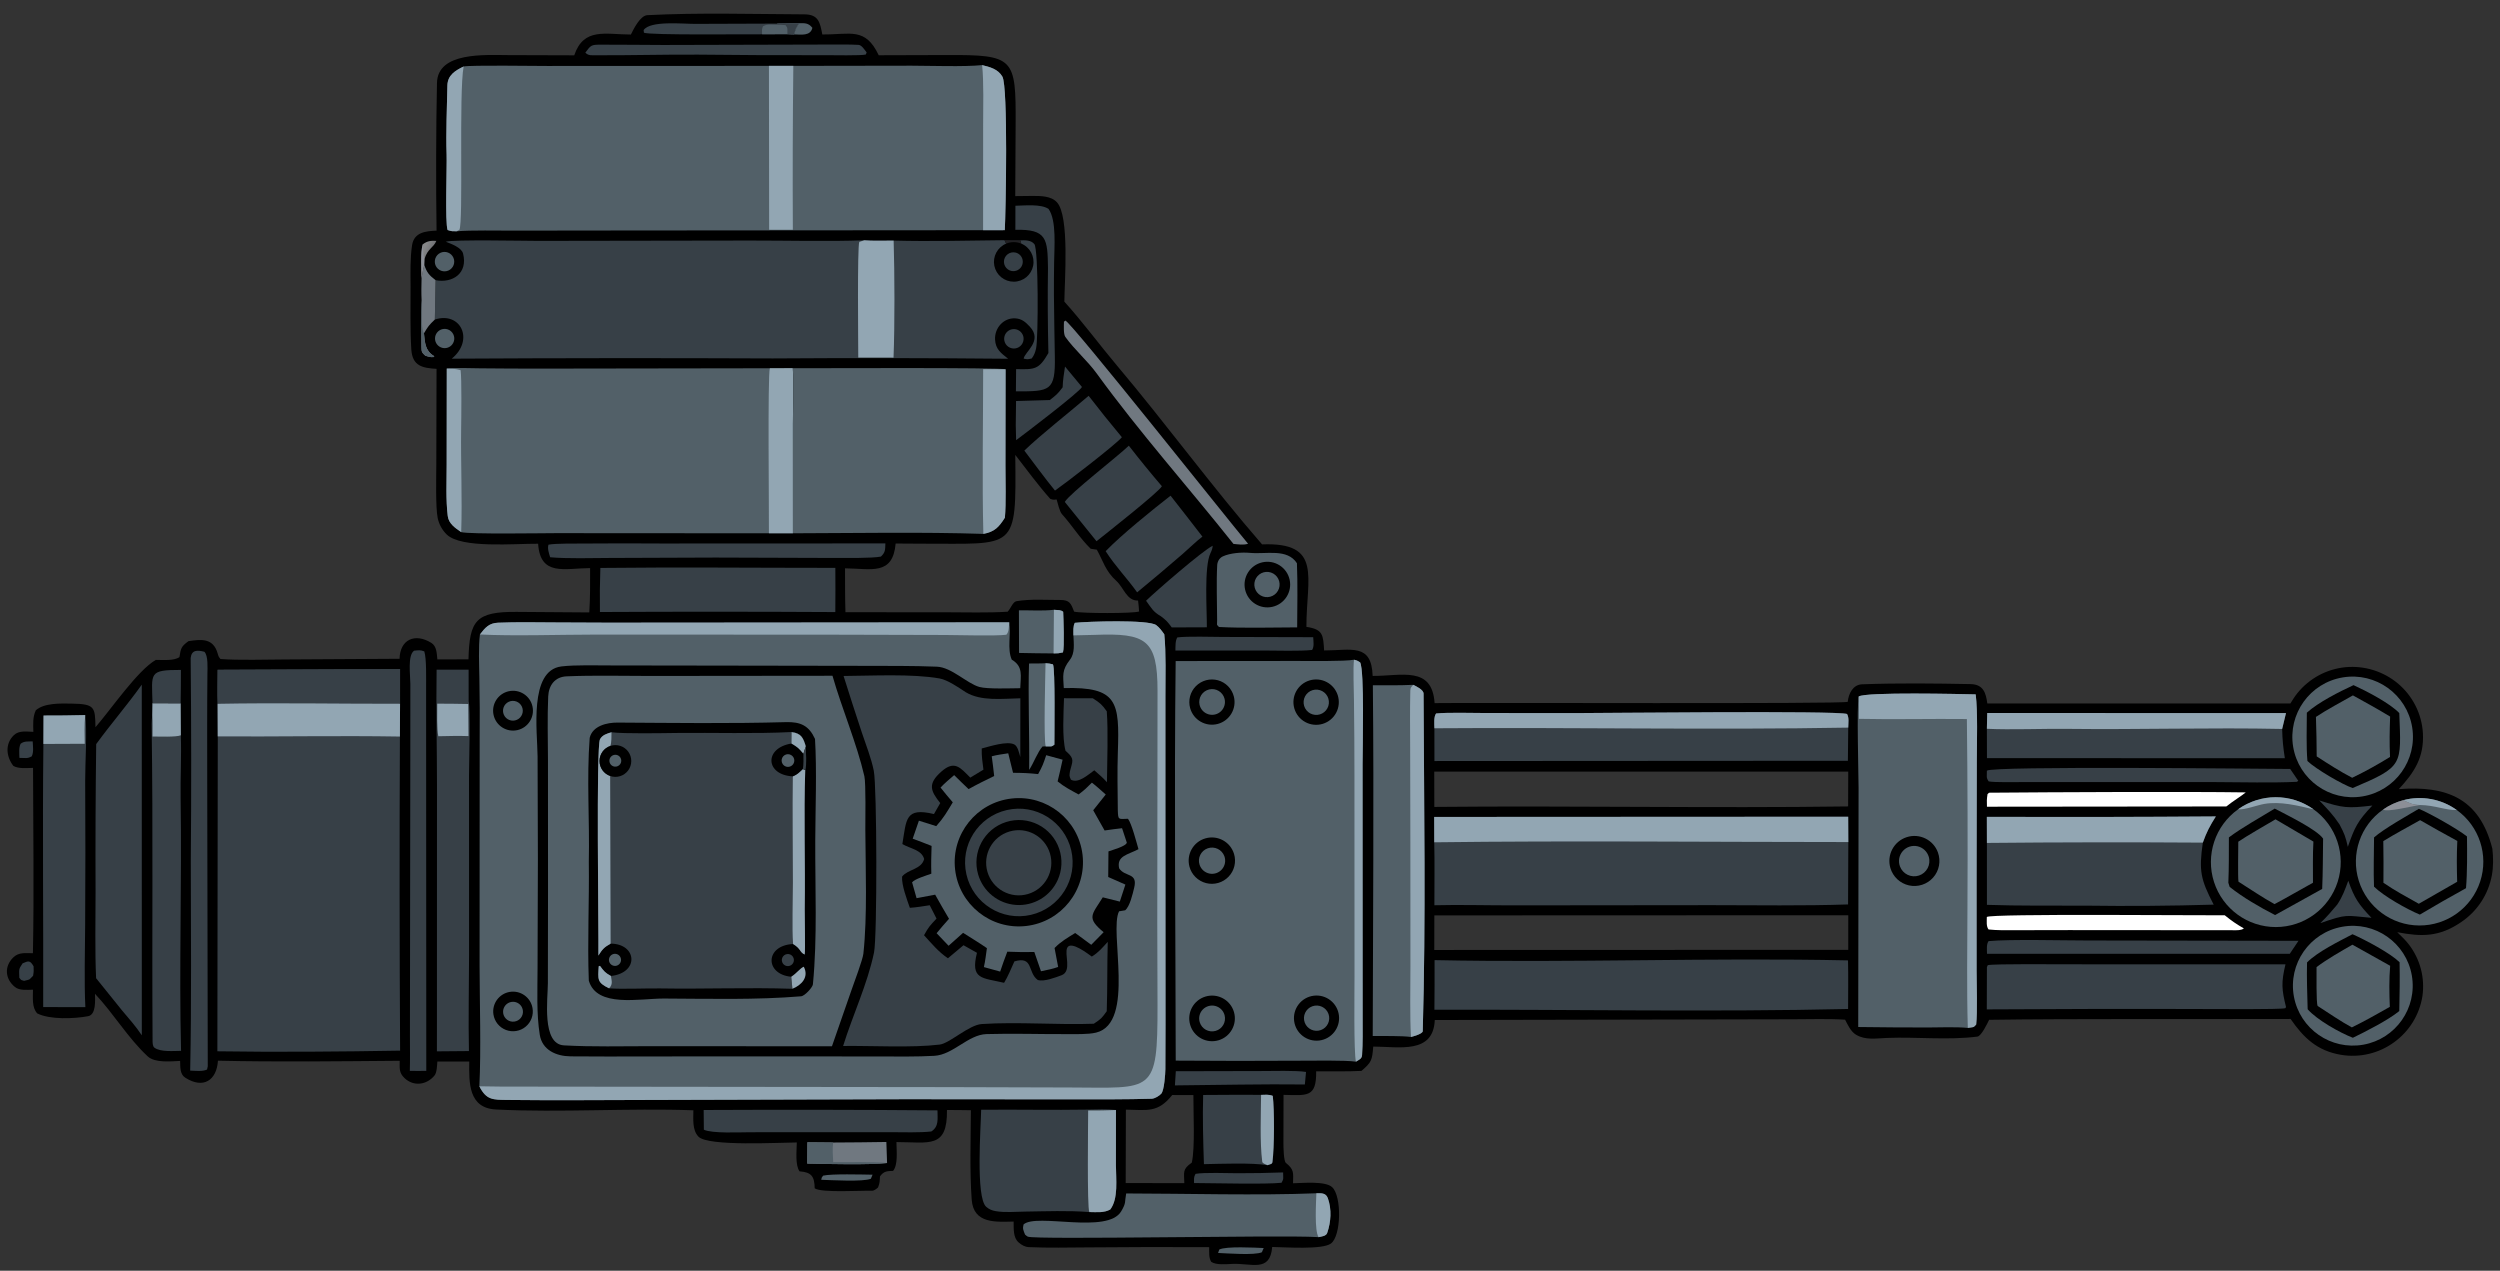 <svg width="181" height="92" viewBox="0 0 181 92" fill="none" xmlns="http://www.w3.org/2000/svg">
<rect x="0" y="0" width="181" height="92" fill="#333333" stroke="none"/>
<path d="M180.447 61.447C180.518 62.088 180.527 62.745 180.409 63.381C180.281 64.065 180.019 64.716 179.636 65.297C179.253 65.879 178.758 66.378 178.18 66.765C176.595 67.845 175.323 67.831 173.559 67.49C173.852 67.772 174.173 68.078 174.417 68.401C174.815 68.925 175.107 69.523 175.273 70.16C175.439 70.797 175.477 71.46 175.385 72.112C175.281 72.778 175.045 73.418 174.693 73.993C174.34 74.568 173.876 75.067 173.329 75.462C172.782 75.861 172.16 76.147 171.501 76.302C170.842 76.458 170.158 76.481 169.489 76.369C167.758 76.079 166.779 75.134 165.839 73.773C160.736 73.794 149.58 73.746 144.011 73.835C143.891 74.087 143.45 75.011 143.167 75.049C141.049 75.323 138.767 75.061 136.622 75.146C135.799 75.179 135.072 75.32 134.384 74.919C133.989 74.687 133.758 74.16 133.586 73.825C132.457 73.749 130.968 73.792 129.813 73.795L123.329 73.809L103.878 73.849C103.776 76.336 101.291 75.778 99.422 75.772C99.342 76.77 99.308 76.894 98.573 77.532C97.589 77.585 96.298 77.559 95.29 77.564C95.319 79.488 94.623 79.298 92.928 79.269L92.92 82.76C92.922 83.016 92.932 84.063 93.102 84.199C93.715 84.688 93.626 84.915 93.617 85.668C94.293 85.656 95.958 85.489 96.451 85.954C97.153 86.615 97.106 89.484 96.36 90.031C95.724 90.496 93.003 90.293 92.106 90.281C91.961 92.149 90.599 91.439 89.204 91.507C88.756 91.528 88.055 91.599 87.693 91.358C87.505 91.048 87.548 90.669 87.545 90.295C84.621 90.279 81.697 90.284 78.773 90.312C77.374 90.32 75.89 90.356 74.492 90.292C74.199 90.278 73.969 90.143 73.75 89.953C73.341 89.596 73.397 88.966 73.387 88.441C72.133 88.462 70.479 88.631 70.351 86.854C70.199 84.749 70.281 82.504 70.291 80.38C69.725 80.365 69.128 80.369 68.56 80.364C68.602 83.185 67.272 82.691 64.902 82.686C64.908 83.322 65.029 84.323 64.66 84.772C64.219 84.79 63.993 84.783 63.711 85.17C63.69 85.508 63.7 85.655 63.569 85.973C63.463 86.072 63.281 86.213 63.137 86.209C62.38 86.184 59.471 86.376 58.984 86.034C58.97 85.169 58.752 84.87 57.889 84.805C57.563 84.373 57.677 83.322 57.689 82.714C56.483 82.715 51.254 83.018 50.566 82.292C50.103 81.802 50.203 81.008 50.2 80.385C45.51 80.216 40.609 80.561 35.913 80.328C33.907 80.228 33.956 78.394 33.974 76.856L31.665 76.857C31.642 77.145 31.632 77.657 31.458 77.867C30.895 78.552 29.95 78.683 29.289 78.055C28.864 77.651 28.944 77.325 28.939 76.8C24.629 76.836 20.077 76.894 15.78 76.794C15.688 78.214 14.725 78.865 13.41 78.023C13.017 77.772 13.056 77.257 13.041 76.811C12.374 76.839 11.22 76.972 10.692 76.48C9.249 75.136 8.247 73.406 6.878 71.952C6.882 72.416 6.972 73.463 6.375 73.574C5.363 73.761 3.609 73.834 2.693 73.369C2.297 72.924 2.388 72.26 2.387 71.654C1.973 71.662 1.415 71.73 1.08 71.458C0.363 70.873 0.292 69.963 0.968 69.311C1.371 68.924 1.861 69.013 2.383 69.013C2.472 64.634 2.4 59.99 2.392 55.594C1.943 55.604 1.326 55.672 0.963 55.447C0.44 54.764 0.354 53.844 1.01 53.22C1.378 52.871 1.942 52.97 2.415 52.986C2.403 52.434 2.359 51.919 2.593 51.425C3.198 50.885 4.404 50.928 5.182 50.941C6.87 50.969 6.885 51.186 6.912 52.652C8.064 51.319 9.961 48.54 11.28 47.776C11.804 47.777 12.594 47.856 12.992 47.573C13.094 46.929 13.115 46.809 13.645 46.419C14.568 46.283 15.428 46.178 15.755 47.297C15.823 47.527 15.812 47.531 15.963 47.712C17.269 47.815 19.287 47.751 20.645 47.745L28.928 47.695C28.96 46.301 30.038 45.812 31.222 46.54C31.621 46.785 31.62 47.294 31.664 47.74L33.918 47.737C33.986 44.904 34.455 44.279 37.413 44.301C39.144 44.314 40.93 44.327 42.665 44.34C42.734 43.247 42.726 42.224 42.724 41.13C40.877 41.142 39.115 41.748 38.96 39.367C37.271 39.351 33.406 39.724 32.343 38.698C32.015 38.377 31.788 37.966 31.691 37.517C31.528 36.754 31.586 34.514 31.589 33.608L31.606 26.705C30.587 26.643 29.863 26.512 29.779 25.306C29.686 23.78 29.732 22.241 29.725 20.71C29.72 19.76 29.688 18.689 29.834 17.751C29.982 16.808 30.823 16.733 31.607 16.698C31.559 13.323 31.566 9.39 31.637 6.003C31.685 3.744 35.1 3.984 36.811 3.99L41.575 4.005C42.265 1.972 43.828 2.498 45.676 2.5C45.882 2.084 46.355 1.125 46.869 1.098C50.63 0.905 54.464 1.023 58.239 1.039C59.279 1.043 59.37 1.65 59.535 2.494C61.578 2.516 62.644 1.94 63.619 4L68.542 3.985C73.431 3.965 73.556 4.171 73.532 8.986L73.504 14.199C73.918 14.19 74.332 14.186 74.745 14.185C75.338 14.187 76.095 14.177 76.526 14.649C77.445 15.657 77.073 20.376 77.059 21.84C78.335 23.243 79.631 25 80.869 26.468C84.403 30.655 87.785 35.288 91.374 39.413C95.775 39.245 94.581 41.786 94.584 45.385C95.804 45.567 95.793 45.98 95.867 47.093C97.823 47.095 99.302 46.534 99.38 48.937C101.475 48.95 103.684 48.185 103.866 50.906C106.723 50.859 133.465 50.981 133.777 50.812C133.834 50.232 134.142 49.568 134.819 49.543C137.421 49.447 140.066 49.478 142.672 49.529C143.599 49.547 143.783 50.176 143.881 50.929L165.824 50.931C165.983 50.673 166.146 50.41 166.338 50.175C166.765 49.648 167.294 49.211 167.892 48.889C168.49 48.568 169.147 48.369 169.823 48.304C170.501 48.242 171.185 48.314 171.835 48.517C172.485 48.72 173.089 49.05 173.612 49.487C174.141 49.932 174.575 50.481 174.886 51.099C175.197 51.718 175.378 52.394 175.419 53.085C175.512 54.845 174.789 55.926 173.674 57.133C177.127 56.87 179.521 57.784 180.447 61.447ZM82.469 44.273C82.451 43.991 82.434 43.764 82.396 43.48C81.567 43.505 81.366 42.548 80.823 42.058C80.028 41.342 79.868 40.616 79.41 39.796L78.967 39.73C78.186 38.972 77.61 38.023 76.88 37.217C76.722 37.042 76.569 36.411 76.5 36.161C76.292 36.184 76.231 36.194 76.037 36.115C75.197 35.174 74.292 33.95 73.506 32.935C73.58 39.953 73.597 39.347 66.736 39.363L64.845 39.351C64.637 41.691 63.094 41.168 61.18 41.147C61.186 42.195 61.176 43.28 61.211 44.324L68.446 44.328C69.829 44.33 71.601 44.379 72.953 44.287C73.188 44.047 73.319 43.571 73.603 43.524C74.625 43.355 75.725 43.442 76.759 43.438C77.453 43.436 77.537 43.696 77.769 44.284C78.343 44.417 82.038 44.422 82.469 44.273ZM86.286 84.174C86.531 83.112 86.393 80.512 86.402 79.284L84.87 79.28C83.828 80.581 83.088 80.365 81.514 80.337L81.5 85.655L85.745 85.658C85.73 84.859 85.591 84.663 86.286 84.174ZM103.84 55.863L103.845 58.421C113.805 58.322 123.866 58.523 133.804 58.385L133.813 55.865L103.84 55.863ZM103.847 66.275L103.842 68.778L133.813 68.769L133.815 66.263L103.847 66.275Z" fill="black"/>
<path d="M62.65 60.086C62.665 62.879 62.805 66.303 62.508 69.052C62.463 69.471 61.834 71.155 61.656 71.66L60.233 75.751L47.116 75.743C45.042 75.744 42.894 75.801 40.828 75.685C39.206 75.593 39.663 72.313 39.666 71.187L39.677 64.481L39.673 55.036C39.669 53.499 39.621 51.957 39.69 50.425C39.727 49.617 40.173 49.002 41.024 48.967C43.023 48.883 45.049 48.939 47.051 48.939L60.272 48.925C60.946 51.286 62.041 53.852 62.582 56.202C62.694 56.69 62.652 59.458 62.65 60.086Z" fill="#526068"/>
<path d="M59.007 53.5C59.144 55.772 59.035 58.552 59.025 60.854C59.01 64.289 59.184 67.885 58.855 71.266C58.835 71.481 58.261 72.116 57.995 72.132C54.746 72.401 51.363 72.309 48.083 72.294C46.289 72.287 43.211 72.977 42.63 71C42.522 68.187 42.669 65.232 42.63 62.39C42.696 59.412 42.467 56.384 42.694 53.419C42.904 52.546 43.948 52.31 44.709 52.315C48.777 52.339 52.832 52.397 56.901 52.282C57.971 52.252 58.572 52.543 59.007 53.5Z" fill="black"/>
<path d="M58.339 54.031C58.337 54.432 58.42 55.451 58.299 55.741C58.184 59.066 58.312 62.499 58.261 65.831C58.253 66.346 58.316 68.773 58.259 69.106C57.894 68.951 57.997 68.687 57.418 68.346C55.372 68.45 55.361 70.541 57.285 70.717L57.37 71.589C54.23 71.481 50.96 71.616 47.811 71.562C46.862 71.546 44.944 71.628 44.096 71.554C43.219 71.133 43.288 70.918 43.346 69.957L43.438 69.927C43.729 70.318 43.807 70.426 44.232 70.66C46.3 70.436 46.122 68.327 44.209 68.318C43.728 68.594 43.614 68.724 43.323 69.186C43.348 67.34 43.152 54.089 43.437 53.527C43.597 53.213 43.962 53.101 44.273 53.016C45.19 53.133 47.891 53.081 48.983 53.067C51.672 53.034 54.647 53.137 57.304 53C58.012 53.09 58.154 53.414 58.339 54.031Z" fill="#374047"/>
<path d="M44.273 53.016C44.264 53.32 44.285 53.735 44.191 54.005C43.963 54.08 43.764 54.225 43.623 54.42C43.482 54.614 43.406 54.848 43.404 55.088C43.401 55.58 43.711 56.02 44.176 56.182L44.209 68.318C43.728 68.594 43.614 68.724 43.323 69.186C43.349 67.34 43.152 54.089 43.437 53.527C43.597 53.213 43.962 53.101 44.273 53.016ZM58.299 55.741C58.184 59.066 58.312 62.499 58.261 65.832C58.253 66.346 58.316 68.773 58.259 69.106C57.894 68.951 57.997 68.687 57.418 68.346C57.336 67.196 57.407 65.121 57.406 63.913C57.406 61.358 57.366 58.757 57.401 56.209C57.743 56.063 57.856 55.925 58.127 55.675L58.299 55.741Z" fill="#92A6B3"/>
<path d="M58.339 54.031C58.337 54.432 58.42 55.451 58.299 55.741L58.127 55.675C57.856 55.925 57.743 56.063 57.401 56.209C55.403 56.11 55.305 54.154 57.297 53.832L57.304 53C58.012 53.09 58.154 53.414 58.339 54.031Z" fill="black"/>
<path d="M58.339 54.031L58.166 54.576C57.816 54.161 57.764 54.108 57.297 53.832L57.305 53C58.012 53.09 58.154 53.414 58.339 54.031Z" fill="#92A6B3"/>
<path d="M58.339 54.031C58.337 54.432 58.42 55.451 58.299 55.741L58.127 55.675C58.188 55.322 58.169 54.938 58.166 54.576L58.339 54.031Z" fill="#374047"/>
<path d="M57.451 54.843C57.508 54.946 57.522 55.067 57.492 55.181C57.462 55.295 57.389 55.393 57.288 55.455C57.079 55.583 56.806 55.524 56.669 55.321C56.622 55.252 56.594 55.172 56.59 55.089C56.585 55.007 56.602 54.924 56.641 54.85C56.679 54.776 56.737 54.715 56.808 54.671C56.879 54.628 56.96 54.604 57.043 54.603C57.127 54.603 57.209 54.624 57.28 54.667C57.352 54.709 57.411 54.77 57.451 54.843Z" fill="#526068"/>
<path d="M44.191 54.005C44.423 53.927 44.674 53.926 44.907 54.001C45.14 54.076 45.343 54.223 45.486 54.421C45.63 54.62 45.706 54.859 45.704 55.103C45.703 55.348 45.623 55.586 45.477 55.782C45.331 55.978 45.126 56.123 44.892 56.195C44.658 56.267 44.407 56.262 44.176 56.182C43.95 56.103 43.753 55.955 43.615 55.759C43.476 55.563 43.403 55.328 43.404 55.088C43.406 54.848 43.483 54.614 43.624 54.42C43.765 54.225 43.963 54.08 44.191 54.005Z" fill="black"/>
<path d="M44.927 54.868C44.966 54.938 44.984 55.017 44.98 55.096C44.977 55.176 44.951 55.253 44.906 55.319C44.861 55.385 44.798 55.437 44.725 55.469C44.652 55.502 44.572 55.513 44.493 55.503C44.4 55.49 44.314 55.447 44.247 55.382C44.181 55.316 44.138 55.23 44.125 55.137C44.111 55.044 44.129 54.95 44.174 54.868C44.22 54.786 44.29 54.721 44.376 54.683C44.474 54.64 44.585 54.634 44.687 54.668C44.789 54.703 44.875 54.774 44.927 54.868Z" fill="#526068"/>
<path d="M44.232 70.66C44.286 71.031 44.38 71.269 44.096 71.554C43.219 71.133 43.288 70.918 43.346 69.957L43.438 69.927C43.729 70.318 43.807 70.426 44.232 70.66ZM57.285 70.717C57.694 70.45 57.935 70.09 58.194 69.99C58.584 70.737 58.043 71.319 57.37 71.589L57.285 70.717Z" fill="#92A6B3"/>
<path d="M44.922 69.309C44.971 69.414 44.977 69.534 44.938 69.643C44.898 69.752 44.817 69.841 44.712 69.891C44.493 69.994 44.233 69.9 44.129 69.683C44.079 69.577 44.073 69.456 44.113 69.347C44.152 69.237 44.233 69.147 44.338 69.097C44.558 68.994 44.82 69.089 44.922 69.309Z" fill="#526068"/>
<path d="M57.453 69.363C57.531 69.585 57.42 69.829 57.202 69.915C56.983 70.002 56.734 69.899 56.641 69.683C56.576 69.537 56.597 69.367 56.696 69.24C56.744 69.178 56.808 69.13 56.881 69.101C56.954 69.073 57.033 69.064 57.111 69.076C57.269 69.102 57.4 69.212 57.453 69.363Z" fill="#374047"/>
<path d="M84.295 45.925C84.432 47.248 84.376 49.091 84.376 50.468L84.376 58.057L84.382 70.896C84.383 73.062 84.387 75.237 84.373 77.404C84.371 77.74 84.289 78.953 84.072 79.186C83.934 79.335 83.614 79.542 83.378 79.548C81.538 79.603 79.619 79.591 77.779 79.594L65.646 79.583L46.552 79.638C43.288 79.647 40.021 79.673 36.757 79.636C35.678 79.624 35.21 79.649 34.706 78.647C34.837 75.986 34.728 72.621 34.721 69.898L34.728 53.488C34.742 52.019 34.735 50.55 34.707 49.081C34.692 48.15 34.632 46.833 34.746 45.936C35.126 45.443 35.404 45.111 36.06 45.084C37.423 45.028 38.806 45.057 40.169 45.064C42.628 45.081 45.086 45.086 47.544 45.078L73.068 45.056C73.215 45.89 72.903 46.984 73.252 47.76C74.1 48.258 73.893 48.932 73.867 49.826C73.152 49.832 71.497 49.899 70.905 49.735C70.013 49.487 68.894 48.311 67.838 48.268C66.1 48.197 64.282 48.214 62.538 48.207L51.765 48.189L44.321 48.178C43.295 48.177 41.615 48.129 40.641 48.25C38.278 48.544 38.909 52.986 38.921 54.766L38.943 62.188L38.919 70.125C38.916 71.677 38.833 73.39 39.079 74.918C39.258 76.024 40.265 76.468 41.302 76.48C43.105 76.5 44.924 76.49 46.736 76.487L56.665 76.481L63.745 76.489C65.02 76.489 66.352 76.514 67.648 76.441C69.011 76.365 70.09 74.907 71.422 74.868C73.333 74.81 75.275 74.879 77.189 74.87C77.822 74.866 78.762 74.905 79.356 74.761C82.236 74.06 80.277 67.4 81.02 65.979L81.462 65.905C81.807 65.611 81.999 64.739 82.112 64.283C82.395 63.145 81.453 63.523 81.026 62.866C80.827 61.956 81.662 61.887 82.426 61.48C82.28 60.984 81.941 59.652 81.666 59.279C80.946 59.305 80.958 59.375 80.929 58.657C80.916 57.286 80.885 55.838 80.932 54.47C81.057 50.818 80.929 49.715 77.018 49.817C76.969 48.879 76.868 48.536 77.46 47.77C77.843 47.276 77.736 46.616 77.716 46.002C77.718 45.712 77.678 45.326 77.82 45.092C78.718 44.994 83.147 44.847 83.708 45.257C83.941 45.427 84.129 45.691 84.295 45.925Z" fill="#526068"/>
<path d="M84.295 45.925C84.432 47.248 84.376 49.091 84.376 50.468L84.376 58.057L84.382 70.896C84.383 73.062 84.387 75.237 84.373 77.404C84.371 77.74 84.289 78.953 84.072 79.186C83.934 79.335 83.614 79.542 83.378 79.548C81.538 79.603 79.619 79.591 77.779 79.594L65.646 79.583L46.552 79.638C43.288 79.647 40.021 79.673 36.757 79.636C35.678 79.624 35.21 79.649 34.706 78.647L36.275 78.669L68.496 78.707L77.458 78.734C83.486 78.749 83.814 79.259 83.804 72.763L83.787 66.87L83.805 50.019C83.806 46.295 82.97 45.821 79.255 45.965C78.767 45.983 78.211 45.989 77.716 46.002C77.718 45.712 77.678 45.326 77.82 45.092C78.718 44.994 83.147 44.847 83.708 45.257C83.941 45.427 84.129 45.691 84.295 45.925ZM73.068 45.056C73.028 45.428 73.067 45.712 72.861 45.954C72.199 46.056 69.27 45.979 68.402 45.973L59.581 45.949L43.031 45.945C40.537 45.946 37.153 46.061 34.746 45.936C35.126 45.443 35.404 45.111 36.06 45.084C37.423 45.028 38.806 45.057 40.169 45.064C42.628 45.081 45.086 45.086 47.544 45.078L73.068 45.056Z" fill="#92A6B3"/>
<path d="M38.55 51.139C38.724 51.918 38.232 52.69 37.453 52.862C36.674 53.033 35.904 52.54 35.734 51.76C35.565 50.984 36.057 50.217 36.833 50.046C37.608 49.875 38.377 50.364 38.55 51.139Z" fill="black"/>
<path d="M37.79 51.172C37.866 51.345 37.87 51.541 37.802 51.717C37.734 51.893 37.6 52.035 37.427 52.112C37.069 52.273 36.648 52.116 36.484 51.759C36.317 51.397 36.478 50.969 36.84 50.806C37.204 50.643 37.631 50.808 37.79 51.172Z" fill="#526068"/>
<path d="M38.553 72.975C38.598 73.225 38.576 73.482 38.489 73.721C38.401 73.959 38.253 74.17 38.057 74.332C37.862 74.495 37.627 74.602 37.376 74.643C37.126 74.685 36.869 74.659 36.631 74.569C36.394 74.478 36.185 74.327 36.025 74.129C35.866 73.931 35.762 73.694 35.724 73.443C35.607 72.668 36.134 71.943 36.907 71.814C37.681 71.686 38.413 72.203 38.553 72.975Z" fill="black"/>
<path d="M37.783 72.921C37.959 73.264 37.834 73.686 37.498 73.876C37.162 74.067 36.735 73.958 36.532 73.629C36.464 73.519 36.426 73.393 36.424 73.263C36.421 73.134 36.454 73.006 36.518 72.894C36.582 72.781 36.675 72.688 36.788 72.624C36.901 72.56 37.029 72.528 37.158 72.531C37.288 72.533 37.415 72.571 37.525 72.64C37.634 72.708 37.724 72.805 37.783 72.921ZM71.106 4.714C71.672 4.852 72.259 5.003 72.572 5.546C72.993 6.274 72.819 15.399 72.747 16.664L71.176 16.666L45.12 16.687L37.19 16.697C36.121 16.7 34.082 16.654 33.063 16.745C32.747 16.741 32.714 16.757 32.406 16.654C32.21 16.103 32.366 12.073 32.334 11.177C32.279 9.608 32.361 7.771 32.391 6.193C32.405 5.441 32.955 5.112 33.568 4.813C34.092 4.707 38.732 4.776 39.602 4.776L55.671 4.77L57.437 4.77L66.005 4.756C67.399 4.758 69.802 4.847 71.106 4.714Z" fill="#526068"/>
<path d="M57.437 4.77C57.393 8.725 57.381 12.68 57.402 16.635L55.686 16.635L55.671 4.77L57.437 4.77ZM71.106 4.714C71.672 4.852 72.259 5.003 72.572 5.546C72.993 6.274 72.819 15.399 72.747 16.664L71.176 16.666L71.179 9.095C71.18 7.795 71.234 5.952 71.106 4.714ZM33.568 4.813C33.209 6.695 33.563 16.135 33.257 16.64L33.063 16.745C32.747 16.741 32.714 16.757 32.406 16.654C32.21 16.103 32.366 12.073 32.334 11.177C32.279 9.608 32.361 7.771 32.391 6.193C32.405 5.441 32.955 5.112 33.568 4.813Z" fill="#92A6B3"/>
<path d="M98.03 47.764C98.269 47.822 98.262 47.827 98.474 47.957C98.794 48.552 98.651 54.203 98.65 55.303L98.653 67.802L98.655 73.725C98.655 74.575 98.673 75.531 98.614 76.385C98.595 76.662 98.403 76.715 98.169 76.866C97.443 76.748 94.934 76.796 94.095 76.795C91.104 76.814 88.113 76.813 85.122 76.789C85.111 67.224 85.007 57.404 85.118 47.86L93.907 47.853C94.67 47.852 97.41 47.894 98.03 47.764Z" fill="#526068"/>
<path d="M98.03 47.764C98.269 47.822 98.262 47.827 98.474 47.957C98.794 48.552 98.651 54.203 98.65 55.303L98.653 67.802L98.655 73.725C98.655 74.575 98.673 75.531 98.614 76.385C98.595 76.662 98.403 76.715 98.169 76.866C98.006 76.162 98.067 71.756 98.067 70.704L98.062 56.124C98.062 54.318 98.05 52.512 98.027 50.706C98.019 50.068 97.954 48.276 98.03 47.764Z" fill="#92A6B3"/>
<path d="M89.344 61.824C89.431 62.109 89.439 62.412 89.37 62.702C89.301 62.991 89.155 63.257 88.949 63.472C88.743 63.687 88.484 63.843 88.197 63.925C87.911 64.006 87.608 64.01 87.32 63.936C87.031 63.862 86.767 63.712 86.556 63.503C86.344 63.293 86.192 63.031 86.116 62.744C85.879 61.858 86.396 60.946 87.278 60.696C88.159 60.444 89.079 60.947 89.344 61.824Z" fill="black"/>
<path d="M88.647 61.995C88.703 62.153 88.717 62.323 88.686 62.488C88.656 62.653 88.582 62.807 88.472 62.935C88.362 63.062 88.221 63.158 88.062 63.213C87.903 63.267 87.733 63.279 87.568 63.247C87.403 63.214 87.25 63.138 87.124 63.027C86.998 62.916 86.904 62.774 86.851 62.614C86.686 62.121 86.95 61.586 87.442 61.416C87.934 61.247 88.471 61.505 88.647 61.995Z" fill="#526068"/>
<path d="M89.342 73.281C89.589 74.154 89.087 75.063 88.217 75.318C87.347 75.572 86.433 75.078 86.172 74.209C85.907 73.331 86.408 72.405 87.289 72.147C88.17 71.89 89.092 72.398 89.342 73.281Z" fill="black"/>
<path d="M88.66 73.498C88.791 73.993 88.5 74.5 88.007 74.638C87.515 74.776 87.002 74.493 86.858 74.002C86.762 73.678 86.848 73.328 87.083 73.087C87.199 72.968 87.344 72.881 87.503 72.837C87.663 72.792 87.832 72.79 87.992 72.832C88.152 72.874 88.299 72.958 88.416 73.075C88.533 73.192 88.617 73.338 88.66 73.498Z" fill="#526068"/>
<path d="M96.852 50.332C96.918 50.54 96.943 50.759 96.924 50.977C96.905 51.194 96.843 51.406 96.741 51.599C96.64 51.792 96.501 51.963 96.332 52.102C96.163 52.241 95.969 52.345 95.76 52.408C95.551 52.471 95.331 52.491 95.114 52.468C94.897 52.445 94.686 52.379 94.495 52.273C94.304 52.168 94.135 52.026 94 51.855C93.864 51.684 93.764 51.487 93.705 51.277C93.465 50.415 93.959 49.519 94.815 49.262C95.672 49.005 96.577 49.48 96.852 50.332Z" fill="black"/>
<path d="M96.173 50.577C96.208 50.693 96.22 50.813 96.209 50.933C96.197 51.053 96.162 51.169 96.105 51.275C96.048 51.382 95.971 51.476 95.878 51.552C95.785 51.628 95.678 51.686 95.563 51.721C95.448 51.756 95.327 51.768 95.207 51.756C95.088 51.744 94.971 51.709 94.865 51.653C94.759 51.596 94.665 51.519 94.589 51.426C94.512 51.333 94.455 51.226 94.42 51.111C94.349 50.878 94.374 50.627 94.488 50.413C94.603 50.198 94.797 50.038 95.03 49.967C95.262 49.897 95.513 49.921 95.728 50.036C95.942 50.15 96.103 50.345 96.173 50.577Z" fill="#526068"/>
<path d="M89.331 50.428C89.552 51.297 89.031 52.182 88.165 52.413C87.298 52.643 86.408 52.134 86.167 51.27C86.089 50.991 86.087 50.697 86.16 50.416C86.234 50.136 86.38 49.88 86.584 49.675C86.788 49.47 87.044 49.323 87.323 49.248C87.603 49.174 87.898 49.175 88.177 49.251C88.457 49.328 88.71 49.477 88.913 49.684C89.116 49.891 89.26 50.148 89.331 50.428Z" fill="black"/>
<path d="M88.657 50.588C88.742 50.914 88.644 51.26 88.401 51.494C88.282 51.609 88.134 51.689 87.973 51.728C87.812 51.766 87.644 51.761 87.485 51.713C87.327 51.665 87.184 51.575 87.072 51.454C86.96 51.332 86.882 51.182 86.847 51.021C86.795 50.783 86.839 50.534 86.968 50.327C87.098 50.121 87.303 49.974 87.54 49.917C88.033 49.799 88.529 50.097 88.657 50.588Z" fill="#526068"/>
<path d="M96.939 73.523C97.043 74.415 96.407 75.223 95.517 75.333C94.626 75.443 93.813 74.814 93.696 73.925C93.577 73.025 94.215 72.201 95.115 72.089C96.016 71.977 96.835 72.621 96.939 73.523Z" fill="black"/>
<path d="M96.185 73.413C96.351 73.886 96.104 74.407 95.632 74.576C95.159 74.747 94.637 74.505 94.463 74.034C94.287 73.557 94.533 73.028 95.011 72.855C95.489 72.683 96.016 72.933 96.185 73.413Z" fill="#526068"/>
<path d="M28.964 48.437L28.963 50.953L28.953 53.326C28.919 60.906 28.924 68.486 28.968 76.066C24.781 76.14 19.927 76.18 15.738 76.113L15.767 53.317L15.759 50.956C15.729 50.167 15.753 49.289 15.757 48.493L28.964 48.437Z" fill="#374047"/>
<path d="M28.964 48.437L28.963 50.953L28.953 53.326C24.56 53.252 20.16 53.342 15.767 53.317L15.759 50.956C15.729 50.167 15.753 49.289 15.756 48.493L28.964 48.437Z" fill="#374047"/>
<path d="M28.963 50.953L28.953 53.326C24.56 53.252 20.16 53.342 15.767 53.317L15.759 50.956C20.039 50.872 24.652 50.961 28.963 50.953Z" fill="#92A6B3"/>
<path d="M73.874 17.399C74.226 17.394 74.636 17.372 74.887 17.673C75.19 18.037 75.179 24.509 75.012 25.23C74.948 25.512 74.872 25.723 74.696 25.953C74.395 26.02 74.414 26.026 74.114 25.966C74.166 25.489 75.531 24.685 74.554 23.644C74.241 23.311 73.974 23.074 73.502 23.049C72.65 23.003 72.004 23.754 72.042 24.576C72.075 25.295 72.484 25.571 72.99 25.974C67.308 25.919 61.626 25.911 55.943 25.951C48.197 25.917 40.451 25.922 32.706 25.968C34.367 24.609 33.347 22.529 31.483 23.134L31.539 20.287C32.766 20.52 33.889 19.786 33.527 18.36C33.416 17.922 32.68 17.66 32.275 17.501C32.767 17.332 38.054 17.44 38.971 17.44L54.308 17.415C56.947 17.411 59.983 17.495 62.578 17.396C63.099 17.447 64.138 17.418 64.699 17.418C67.271 17.49 70.134 17.42 72.722 17.389L73.874 17.399Z" fill="#374047"/>
<path d="M64.7 17.418C64.772 19.79 64.785 23.52 64.692 25.888L62.139 25.883C62.137 24.95 62.062 17.808 62.214 17.512L62.578 17.396C63.1 17.447 64.138 17.418 64.7 17.418Z" fill="#92A6B3"/>
<path d="M73.939 17.637C74.571 17.897 74.932 18.569 74.8 19.24C74.735 19.565 74.56 19.858 74.304 20.069C74.048 20.279 73.727 20.395 73.395 20.395C73.063 20.395 72.742 20.28 72.485 20.07C72.229 19.859 72.054 19.566 71.989 19.241C71.925 18.915 71.975 18.578 72.132 18.285C72.289 17.993 72.542 17.764 72.849 17.638L72.722 17.389L73.874 17.399L73.939 17.637Z" fill="black"/>
<path d="M73.939 17.637C73.59 17.494 73.198 17.494 72.849 17.638L72.722 17.389L73.874 17.399L73.939 17.637Z" fill="#201F22"/>
<path d="M74.029 18.783C74.072 18.953 74.048 19.133 73.962 19.285C73.876 19.437 73.735 19.551 73.568 19.602C73.467 19.633 73.361 19.64 73.257 19.623C73.153 19.606 73.055 19.565 72.969 19.504C72.884 19.442 72.814 19.362 72.764 19.269C72.715 19.176 72.688 19.073 72.685 18.968C72.682 18.863 72.704 18.759 72.748 18.663C72.792 18.567 72.858 18.483 72.94 18.418C73.022 18.352 73.118 18.306 73.221 18.283C73.323 18.26 73.43 18.262 73.532 18.287C73.652 18.317 73.762 18.378 73.85 18.466C73.937 18.553 73.999 18.663 74.029 18.783Z" fill="#374047"/>
<path d="M57.395 26.659C57.477 27.582 57.407 29.664 57.405 30.654L57.407 38.61L55.669 38.61L40.266 38.6C39.226 38.602 34.002 38.688 33.391 38.526C32.959 38.228 32.485 37.916 32.417 37.362C32.272 36.204 32.336 34.825 32.338 33.645L32.346 26.684C32.886 26.614 34.147 26.66 34.739 26.666C36.228 26.682 37.718 26.689 39.208 26.688L55.739 26.662L57.395 26.659Z" fill="#526068"/>
<path d="M57.395 26.659C57.477 27.582 57.407 29.664 57.405 30.654L57.407 38.61L55.669 38.61C55.685 37.282 55.568 27.104 55.739 26.662L57.395 26.659ZM32.346 26.684C32.786 26.699 32.932 26.689 33.349 26.801C33.434 27.437 33.399 30.275 33.387 31.049C33.353 33.482 33.475 36.119 33.391 38.526C32.959 38.228 32.485 37.916 32.417 37.362C32.272 36.204 32.336 34.825 32.338 33.645L32.346 26.684Z" fill="#92A6B3"/>
<path d="M143.041 50.273C143.197 51.525 143.124 53.761 143.121 55.112L143.105 63.452L143.106 70.312C143.109 71.28 143.173 73.27 143.076 74.175C142.856 74.425 142.891 74.347 142.469 74.42C141.591 74.338 140.464 74.386 139.565 74.39C137.889 74.39 136.212 74.379 134.536 74.356L134.561 57.052C134.557 56.058 134.423 51.13 134.567 50.429C135.06 50.082 142.026 50.251 143.041 50.273Z" fill="#526068"/>
<path d="M143.041 50.273C143.197 51.525 143.124 53.761 143.121 55.112L143.105 63.452L143.106 70.312C143.109 71.28 143.173 73.27 143.076 74.175C142.856 74.425 142.891 74.347 142.469 74.42C142.384 71.513 142.437 68.603 142.443 65.695C142.468 61.15 142.455 56.604 142.402 52.059C139.813 52.028 137.144 52.102 134.585 52.044C134.586 51.575 134.609 50.879 134.567 50.429C135.06 50.082 142.026 50.251 143.041 50.273Z" fill="#92A6B3"/>
<path d="M140.308 61.723C140.417 62.028 140.443 62.357 140.382 62.675C140.321 62.994 140.176 63.29 139.961 63.533C139.747 63.776 139.471 63.957 139.163 64.057C138.855 64.157 138.526 64.173 138.21 64.103C137.893 64.032 137.602 63.879 137.365 63.657C137.129 63.436 136.956 63.156 136.864 62.845C136.588 61.904 137.11 60.915 138.042 60.612C138.973 60.308 139.978 60.801 140.308 61.723Z" fill="black"/>
<path d="M139.645 62.039C139.808 62.608 139.494 63.203 138.933 63.389C138.371 63.574 137.764 63.283 137.557 62.729C137.487 62.544 137.469 62.343 137.504 62.148C137.54 61.954 137.627 61.772 137.757 61.623C137.886 61.473 138.054 61.361 138.242 61.299C138.43 61.237 138.631 61.227 138.824 61.269C139.018 61.312 139.196 61.406 139.34 61.542C139.484 61.677 139.59 61.849 139.645 62.039Z" fill="#526068"/>
<path d="M80.201 68.19C80.153 69.854 80.185 71.526 80.128 73.213C79.749 73.734 79.749 73.745 79.193 74.118C76.588 74.216 73.7 73.968 71.072 74.141C70.155 74.202 68.745 75.54 68.038 75.627C66.006 75.875 63.131 75.701 61.042 75.729C61.736 73.492 62.802 71.252 63.279 68.964C63.516 67.823 63.493 56.949 63.262 55.802C63.075 54.875 62.702 53.952 62.402 53.052C61.948 51.685 61.506 50.315 61.075 48.941C63.128 48.927 66.043 48.769 68.027 49.121C68.605 49.224 69.409 49.778 69.916 50.114C71.029 50.784 72.548 50.584 73.874 50.556L73.87 54.812C73.785 54.528 73.691 54.033 73.439 53.9C72.922 53.627 71.672 54.037 71.077 54.189C71.062 54.751 71.13 55.173 71.201 55.724L70.248 56.3C69.519 55.566 69.107 55.018 68.149 55.867C67.144 56.759 67.375 57.262 68.073 58.143L67.619 58.937C65.528 58.438 65.632 59.303 65.331 61.11C65.917 61.455 66.724 61.519 66.909 62.194C66.708 62.959 65.722 62.931 65.311 63.466C65.268 64.092 65.662 65.116 65.873 65.726C66.339 65.698 66.847 65.609 67.312 65.539L67.804 66.507C67.326 67.017 67.239 67.097 66.9 67.712C67.455 68.316 67.952 68.924 68.631 69.379L69.758 68.434L70.732 68.984C70.244 70.93 71.096 70.781 72.696 71.155C72.959 70.736 73.233 70.068 73.443 69.604C74.846 69.198 74.376 70.406 75.138 70.954C75.615 71.088 76.412 70.768 76.859 70.607C77.628 70.312 77.037 69.068 77.271 68.612C77.54 68.085 78.808 69.09 79.047 69.256C79.549 68.947 79.803 68.621 80.201 68.19ZM133.819 60.965L133.8 65.481C130.568 65.591 127.167 65.536 123.921 65.533L109.56 65.548C107.721 65.551 105.661 65.493 103.85 65.54C103.847 64.059 103.876 62.453 103.839 60.983L103.834 59.146L133.81 59.13L133.819 60.965Z" fill="#374047"/>
<path d="M133.81 59.13L133.819 60.965C123.902 60.965 113.733 60.855 103.839 60.983L103.834 59.146L133.81 59.13Z" fill="#92A6B3"/>
<path d="M57.395 26.659C58.865 26.663 72.541 26.6 72.805 26.738L72.795 33.693C72.795 34.798 72.848 36.446 72.755 37.479C72.318 38.167 72.016 38.5 71.195 38.654C66.809 38.509 61.826 38.599 57.407 38.61L57.405 30.654C57.407 29.664 57.477 27.582 57.395 26.659Z" fill="#526068"/>
<path d="M72.805 26.738L72.795 33.693C72.795 34.798 72.848 36.446 72.755 37.479C72.318 38.167 72.016 38.5 71.195 38.654C71.097 34.834 71.182 30.592 71.181 26.732C71.714 26.723 72.271 26.734 72.805 26.738Z" fill="#92A6B3"/>
<path d="M81.582 61.009C81.527 61.271 80.529 61.54 80.253 61.641L80.235 63.495L81.478 64.044L81.075 65.276L79.841 64.966C79.047 66.247 78.635 66.438 79.903 67.492L79.007 68.404L77.844 67.549C77.276 67.904 76.82 68.155 76.35 68.636L76.61 70.007C76.189 70.16 75.804 70.226 75.367 70.318C75.209 69.853 75.049 69.389 74.885 68.926C74.201 68.936 73.613 68.933 72.93 68.902C72.742 69.365 72.577 69.87 72.412 70.343L71.233 70.017C71.331 69.602 71.391 69.075 71.452 68.646C70.921 68.275 70.28 67.889 69.728 67.537L68.678 68.474L67.811 67.565C68.082 67.219 68.417 66.855 68.709 66.52C68.368 65.961 68.031 65.346 67.706 64.774L66.36 65.028L66.035 63.879C66.233 63.633 67.081 63.382 67.429 63.254C67.404 62.574 67.427 61.924 67.446 61.245C67.01 61.063 66.524 60.89 66.079 60.722L66.529 59.417L67.782 59.813C68.334 59.194 68.555 58.797 68.981 58.088C68.681 57.752 68.382 57.372 68.096 57.02C68.393 56.7 68.75 56.406 69.082 56.118C69.412 56.455 69.784 56.801 70.126 57.131C70.755 56.78 71.328 56.498 71.978 56.184C71.934 55.718 71.862 55.222 71.802 54.755C72.174 54.654 72.611 54.598 72.996 54.538L73.345 55.951C74.036 55.955 74.476 55.971 75.16 56.044C75.478 55.472 75.541 55.287 75.745 54.676L76.932 55.001C76.831 55.507 76.69 56.065 76.571 56.573C77.052 56.971 77.543 57.217 78.088 57.518C78.519 57.198 78.674 57.044 79.053 56.664C79.386 56.916 79.739 57.243 80.056 57.523C79.758 57.907 79.456 58.287 79.148 58.663L79.973 60.128C80.4 60.06 80.808 60.013 81.237 59.963L81.582 61.009Z" fill="#526068"/>
<path d="M78.376 61.888C78.674 64.441 76.843 66.751 74.29 67.042C71.737 67.333 69.431 65.495 69.148 62.94C68.865 60.397 70.694 58.103 73.237 57.813C75.78 57.523 78.079 59.345 78.376 61.888Z" fill="black"/>
<path d="M77.555 61.55C78.048 63.648 76.742 65.749 74.641 66.235C72.54 66.72 70.445 65.406 69.968 63.303C69.493 61.212 70.799 59.131 72.888 58.649C74.977 58.165 77.063 59.463 77.555 61.55Z" fill="#374047"/>
<path d="M76.687 61.461C76.938 62.201 76.897 63.01 76.574 63.721C76.314 64.292 75.886 64.771 75.347 65.092C74.808 65.413 74.184 65.562 73.558 65.518C72.276 65.429 71.184 64.552 70.82 63.321C70.345 61.713 71.243 60.02 72.841 59.514C74.44 59.007 76.15 59.873 76.687 61.461Z" fill="black"/>
<path d="M76.018 61.788C76.392 63.039 75.678 64.357 74.426 64.727C73.173 65.097 71.857 64.379 71.491 63.124C71.128 61.876 71.842 60.569 73.088 60.201C74.335 59.832 75.645 60.542 76.018 61.788ZM133.796 69.532C133.825 70.673 133.803 71.902 133.802 73.05C124.02 73.28 113.686 73.075 103.851 73.106C103.871 71.921 103.86 70.701 103.863 69.513C113.719 69.722 123.909 69.318 133.796 69.532Z" fill="#374047"/>
<path d="M133.813 52.679L133.787 55.08L103.853 55.099L103.85 52.727C103.845 52.394 103.791 51.899 103.973 51.655C104.85 51.568 106.557 51.62 107.515 51.622L114.072 51.628C115.996 51.627 133.031 51.437 133.728 51.692C133.885 51.986 133.819 52.303 133.813 52.679Z" fill="#374047"/>
<path d="M103.85 52.727C103.845 52.394 103.791 51.899 103.973 51.655C104.85 51.568 106.557 51.62 107.515 51.622L114.072 51.628C115.996 51.627 133.031 51.437 133.728 51.692C133.885 51.986 133.819 52.303 133.813 52.679C123.949 52.859 113.766 52.65 103.85 52.727Z" fill="#92A6B3"/>
<path d="M160.428 59.108C159.992 59.799 159.756 60.242 159.485 61.006C159.188 63.067 159.326 63.671 160.27 65.496C157.188 65.587 154.105 65.612 151.022 65.569C148.679 65.561 146.187 65.591 143.854 65.511L143.852 61.028L143.847 59.142C149.374 59.159 154.901 59.149 160.428 59.108Z" fill="#374047"/>
<path d="M160.428 59.108C159.992 59.799 159.756 60.242 159.485 61.006C154.274 60.97 149.063 60.977 143.852 61.028L143.847 59.142C149.374 59.159 154.901 59.149 160.428 59.108Z" fill="#92A6B3"/>
<path d="M102.314 49.582C102.529 49.683 103.065 49.935 103.066 50.218C103.1 58.34 103.237 66.552 103.007 74.652C103.002 74.852 102.325 75.032 102.155 75.076C101.472 74.985 100.121 75.013 99.385 75.007C99.4 66.581 99.479 58.028 99.395 49.615C100.364 49.615 101.347 49.627 102.314 49.582Z" fill="#526068"/>
<path d="M102.314 49.582C102.529 49.683 103.065 49.935 103.066 50.218C103.1 58.34 103.237 66.552 103.007 74.652C103.002 74.852 102.325 75.032 102.155 75.076C102.066 73.531 102.117 71.572 102.115 70.002L102.111 61.079L102.095 53.953C102.09 52.716 102.077 51.445 102.103 50.207C102.111 49.796 102.1 49.832 102.314 49.582Z" fill="#92A6B3"/>
<path d="M80.796 80.365L80.793 84.382C80.799 85.343 80.985 86.79 80.383 87.569C79.929 87.823 79.402 87.758 78.867 87.753C77.322 87.632 75.754 87.698 74.206 87.719C73.526 87.728 72.759 87.802 72.088 87.687C71.822 87.641 71.605 87.553 71.401 87.373C70.626 86.69 71.019 81.526 71.036 80.347C73.617 80.32 76.199 80.38 78.781 80.336C79.453 80.324 80.126 80.288 80.796 80.365Z" fill="#374047"/>
<path d="M80.796 80.365L80.793 84.382C80.799 85.343 80.985 86.79 80.383 87.569C79.929 87.823 79.402 87.758 78.867 87.753C78.697 87.436 78.782 81.229 78.783 80.399C79.467 80.399 80.113 80.4 80.796 80.365Z" fill="#92A6B3"/>
<path d="M165.506 51.626L165.228 52.776C165.25 53.613 165.297 54.062 165.422 54.894L143.856 54.889L143.85 52.764L143.875 51.622L165.506 51.626Z" fill="#374047"/>
<path d="M165.506 51.626L165.228 52.776C160.082 52.664 154.832 52.834 149.68 52.77C147.882 52.748 145.601 52.85 143.85 52.764L143.875 51.622L165.506 51.626Z" fill="#92A6B3"/>
<path d="M10.264 49.57L10.267 74.956C9.845 74.32 9.319 73.727 8.824 73.141C8.198 72.371 7.576 71.599 6.958 70.823C6.867 68.852 6.92 66.554 6.919 64.565C6.904 61 6.919 57.435 6.965 53.871C8.031 52.406 9.204 51.056 10.264 49.57ZM165.508 72.912L165.454 72.995C165.032 73.096 160.539 73.054 159.871 73.055C154.529 73.035 149.186 73.044 143.844 73.08L143.853 70.019L143.913 69.878C144.349 69.772 149.045 69.815 149.827 69.815L165.468 69.819C165.151 71.146 165.193 71.632 165.508 72.912Z" fill="#374047"/>
<path d="M167.498 58.593C169.161 59.778 169.868 61.903 169.246 63.849C168.624 65.795 166.817 67.116 164.774 67.119C162.731 67.121 160.921 65.803 160.295 63.858C159.67 61.913 160.372 59.787 162.033 58.598C163.666 57.428 165.862 57.426 167.498 58.593Z" fill="#526068"/>
<path d="M167.498 58.593C166.354 58.329 165.105 57.999 163.929 58.205C163.381 58.302 162.523 58.644 162.033 58.598C163.666 57.428 165.862 57.426 167.498 58.593Z" fill="#92A6B3"/>
<path d="M168.192 60.714C168.176 61.929 168.179 63.145 168.126 64.358L164.715 66.25C163.626 65.693 162.374 64.971 161.426 64.209L161.332 63.909C161.379 62.828 161.367 61.712 161.371 60.628C162.36 59.89 163.616 59.205 164.688 58.542C165.516 58.979 167.737 60.053 168.192 60.714Z" fill="black"/>
<path d="M167.491 60.931C167.437 61.866 167.461 62.961 167.459 63.91C166.512 64.427 165.649 64.946 164.676 65.458C163.863 65.014 162.864 64.341 162.065 63.834C162.016 63.528 162.05 61.429 162.052 60.939C162.774 60.452 163.968 59.783 164.747 59.318C165.658 59.861 166.573 60.399 167.491 60.931ZM177.869 58.645C179.501 59.816 180.188 61.908 179.567 63.818C178.946 65.728 177.16 67.018 175.151 67.005C173.143 66.994 171.373 65.683 170.775 63.765C170.177 61.847 170.889 59.764 172.536 58.612C172.978 58.303 173.472 58.073 173.994 57.934C174.652 57.759 175.341 57.732 176.011 57.855C176.681 57.978 177.316 58.247 177.869 58.645Z" fill="#526068"/>
<path d="M177.869 58.645C177.101 58.679 176.27 58.293 175.211 58.284C174.662 58.271 174.48 58.156 173.994 57.934C174.652 57.759 175.341 57.732 176.011 57.855C176.681 57.978 177.315 58.247 177.869 58.645Z" fill="#92A6B3"/>
<path d="M175.211 58.284C174.564 58.369 172.844 58.82 172.535 58.612C172.978 58.303 173.472 58.073 173.994 57.934C174.481 58.156 174.663 58.271 175.211 58.284Z" fill="#8C8F97"/>
<path d="M178.609 60.559C178.624 61.681 178.633 63.205 178.539 64.304C177.414 64.923 176.3 65.561 175.196 66.218C174.247 65.823 172.592 64.89 171.878 64.193C171.833 63.117 171.876 61.728 171.881 60.63C172.563 60.025 174.273 59.059 175.124 58.557C175.904 58.877 177.944 60.027 178.609 60.559Z" fill="black"/>
<path d="M177.91 60.885C177.858 61.915 177.871 62.816 177.899 63.841L175.121 65.433C174.261 64.951 173.37 64.472 172.56 63.913C172.571 62.907 172.568 61.902 172.551 60.897C173.389 60.38 174.35 59.866 175.216 59.379C176.107 59.894 177.005 60.395 177.91 60.885Z" fill="#526068"/>
<path d="M33.929 50.789C34.077 51.276 33.957 55.251 33.957 56.109L33.96 69.112C33.958 71.42 33.9 73.801 33.951 76.097L31.632 76.117L31.634 74.095L31.638 56.868C31.635 54.033 31.568 51.331 31.611 48.484L33.928 48.483L33.929 50.789Z" fill="#374047"/>
<path d="M33.901 50.969L33.917 53.294C33.203 53.266 32.451 53.291 31.734 53.304C31.618 52.792 31.657 51.526 31.657 50.945C32.395 50.94 33.16 50.96 33.901 50.969Z" fill="#92A6B3"/>
<path d="M6.169 51.77C6.322 52.759 6.16 55.365 6.167 56.544C6.188 60.008 6.187 63.473 6.165 66.938C6.157 68.771 6.087 71.107 6.181 72.918L3.127 72.912C3.148 66.576 3.071 60.192 3.142 53.862L3.151 51.803C4.158 51.806 5.164 51.795 6.169 51.77Z" fill="#374047"/>
<path d="M6.169 51.77C6.105 52.48 6.126 53.137 6.136 53.849L3.142 53.862L3.151 51.803C4.158 51.806 5.164 51.795 6.169 51.77Z" fill="#92A6B3"/>
<path d="M174.641 52.653C175.026 55.029 173.415 57.269 171.04 57.66C168.665 58.051 166.422 56.446 166.025 54.072C165.627 51.689 167.239 49.437 169.622 49.044C172.005 48.652 174.254 50.269 174.641 52.653Z" fill="#526068"/>
<path d="M173.709 51.627C173.842 55.412 174.047 55.477 170.332 57.054C169.601 56.813 167.626 55.654 167.057 55.095C166.966 54.042 167.01 52.676 167.015 51.599C167.854 50.84 169.373 50.078 170.395 49.604C171.319 50.023 173.037 50.919 173.709 51.627Z" fill="black"/>
<path d="M173.045 51.881C173.009 52.933 172.99 53.744 173.037 54.802C172.152 55.354 171.237 55.858 170.298 56.312C169.392 55.839 168.582 55.317 167.729 54.762C167.725 53.809 167.707 52.856 167.674 51.904C168.434 51.397 169.537 50.81 170.351 50.346C171.266 50.852 172.149 51.337 173.045 51.881ZM174.617 70.626C175.024 72.977 173.456 75.216 171.107 75.635C168.758 76.054 166.512 74.498 166.079 72.152C165.644 69.788 167.215 67.52 169.581 67.097C171.948 66.674 174.207 68.257 174.617 70.626Z" fill="#526068"/>
<path d="M173.73 69.664C173.754 70.864 173.733 72.001 173.708 73.2C172.902 73.859 171.274 74.686 170.347 75.135C169.384 74.76 167.754 73.842 167.074 73.07C167.047 71.959 166.998 70.785 167.03 69.68C167.798 68.905 169.329 68.159 170.322 67.638C171.272 68.061 173.019 68.984 173.73 69.664Z" fill="black"/>
<path d="M173.048 69.923C172.965 70.91 172.984 71.907 173.023 72.897C172.094 73.422 171.233 73.912 170.273 74.384C169.504 73.971 168.546 73.315 167.797 72.831C167.683 72.588 167.726 70.491 167.718 70.019C168.468 69.449 169.49 68.869 170.316 68.396L173.048 69.923ZM95.304 86.393C95.656 86.393 95.994 86.349 96.137 86.754C96.424 87.563 96.363 88.468 96.087 89.269C96.008 89.499 95.665 89.523 95.464 89.57L95.343 89.563C92.841 89.403 74.962 89.776 74.41 89.533C74.335 89.499 74.279 89.434 74.214 89.385C74.095 89.072 74.02 88.97 74.106 88.649C75.048 87.809 80.187 89.376 81.177 87.696C81.549 87.067 81.417 87.051 81.534 86.406C85.778 86.411 91.139 86.564 95.304 86.393Z" fill="#526068"/>
<path d="M95.305 86.393C95.656 86.393 95.994 86.349 96.138 86.754C96.424 87.563 96.363 88.468 96.088 89.269C96.008 89.499 95.665 89.523 95.464 89.57C95.157 89.097 95.284 87.08 95.305 86.393Z" fill="#92A6B3"/>
<path d="M60.479 41.114C60.487 42.18 60.487 43.247 60.477 44.314C54.797 44.282 49.117 44.28 43.435 44.31C43.418 43.246 43.428 42.182 43.466 41.119C49.094 41.054 54.841 41.114 60.479 41.114ZM13.092 53.235C13.144 54.758 13.053 56.3 13.077 57.817C13.172 63.864 12.96 70.046 13.108 76.082C12.587 76.084 11.616 76.181 11.18 75.851C11.041 75.746 11.047 75.473 11.046 75.292C10.994 67.673 11.093 60.051 10.977 52.433C10.975 52.223 11.002 51.984 11.027 51.775L11.041 50.914L13.077 50.923L13.092 53.235Z" fill="#374047"/>
<path d="M13.092 53.235C12.752 53.378 11.489 53.322 11.044 53.325C11.043 52.855 11.059 52.232 11.027 51.775L11.041 50.914L13.077 50.923L13.092 53.235Z" fill="#92A6B3"/>
<path d="M15.042 77.198L14.991 77.435C14.658 77.591 14.158 77.525 13.769 77.511C13.874 72.551 13.818 67.301 13.814 62.323C13.856 57.429 13.853 52.534 13.804 47.64C13.871 47.044 14.282 47.056 14.797 47.188C15.079 47.465 15.022 48.355 15.017 48.78C14.99 51.385 15 53.988 15.003 56.592L15.042 77.198ZM30.85 49.83L30.863 77.53C30.494 77.544 30.047 77.53 29.671 77.529C29.695 76.726 29.679 75.859 29.679 75.051L29.706 55.03L29.71 49.521C29.707 48.862 29.5 47.454 29.978 47.11C30.3 47.08 30.41 47.045 30.718 47.158C30.89 47.683 30.846 49.175 30.85 49.83Z" fill="#374047"/>
<path d="M93.898 40.778C93.957 42.305 93.925 43.889 93.915 45.422C92.139 45.427 90.003 45.488 88.254 45.394C88.043 45.168 88.126 45.303 88.12 44.893C88.117 43.603 88.057 42.183 88.127 40.894C88.15 40.63 88.291 40.404 88.521 40.288C89.052 40.037 89.911 39.971 90.51 40.029C91.668 40.139 93.197 39.69 93.898 40.778Z" fill="#526068"/>
<path d="M93.371 41.978C93.56 42.864 93.001 43.737 92.117 43.935C91.232 44.133 90.354 43.581 90.148 42.698C89.94 41.805 90.501 40.912 91.396 40.712C92.292 40.512 93.179 41.081 93.371 41.978Z" fill="black"/>
<path d="M92.612 42.078C92.643 42.194 92.652 42.315 92.636 42.434C92.621 42.553 92.583 42.669 92.523 42.773C92.463 42.877 92.384 42.969 92.289 43.042C92.194 43.116 92.085 43.17 91.969 43.202C91.853 43.233 91.732 43.242 91.613 43.227C91.494 43.211 91.379 43.173 91.275 43.113C91.17 43.054 91.079 42.974 91.005 42.879C90.931 42.784 90.877 42.675 90.846 42.559C90.782 42.325 90.814 42.075 90.934 41.865C91.055 41.654 91.254 41.5 91.488 41.436C91.722 41.372 91.972 41.404 92.183 41.524C92.394 41.645 92.548 41.844 92.612 42.078Z" fill="#526068"/>
<path d="M67.874 80.391C67.874 81.007 67.991 81.554 67.43 81.918C66.632 82.013 65.33 81.972 64.492 81.97L59.861 81.969L54.299 81.974C53.539 81.974 51.563 82.076 50.959 81.791L50.945 80.364C56.588 80.336 62.231 80.344 67.874 80.391ZM91.303 79.271C91.611 79.263 91.867 79.225 92.148 79.34C92.27 80.3 92.266 83.093 92.123 84.136C92.102 84.289 91.968 84.283 91.766 84.359C90.65 84.17 88.357 84.262 87.164 84.285C87.112 82.708 87.059 80.849 87.108 79.277C88.489 79.274 89.927 79.25 91.303 79.271Z" fill="#374047"/>
<path d="M91.303 79.271C91.611 79.263 91.867 79.225 92.148 79.34C92.27 80.3 92.266 83.093 92.123 84.136C92.102 84.289 91.968 84.283 91.766 84.359C91.571 84.265 91.402 84.24 91.384 84.09C91.208 82.715 91.291 80.645 91.303 79.271Z" fill="#92A6B3"/>
<path d="M64.102 39.343C64.085 39.827 64.104 39.981 63.779 40.296C63.156 40.426 61.168 40.392 60.409 40.396L51.803 40.367L44.148 40.396C42.882 40.401 41.059 40.458 39.832 40.345C39.743 40.067 39.621 39.705 39.71 39.434C40.236 39.334 41.74 39.357 42.333 39.352C44.188 39.337 46.042 39.336 47.898 39.35L64.102 39.343ZM87.055 38.852C86.678 39.125 86.016 39.766 85.618 40.111C84.533 41.05 83.437 41.974 82.328 42.885C81.587 41.842 80.759 41.014 80.05 39.906C81.145 38.761 83.468 36.882 84.75 35.889C85.515 36.88 86.3 37.853 87.055 38.852ZM84.121 35.203C83.877 35.647 80.079 38.63 79.388 39.186L77.091 36.339C77.429 35.746 80.907 33.056 81.728 32.268C82.502 33.266 83.3 34.244 84.121 35.203ZM81.224 31.655C80.848 32.138 77.032 35.073 76.381 35.518C75.653 34.631 74.865 33.547 74.162 32.623C75.338 31.485 77.503 29.788 78.817 28.657C79.6 29.672 80.402 30.672 81.224 31.655ZM166.395 56.529L166.295 56.603C164.479 56.691 162.317 56.63 160.46 56.624L151.351 56.62L146.414 56.623C145.922 56.623 144.388 56.654 143.98 56.573C143.783 56.286 143.857 56.224 143.85 55.797C144.255 55.445 163.682 55.661 165.81 55.673C165.995 55.956 166.203 56.248 166.395 56.529ZM166.41 68.115L165.78 69.055L143.86 69.056C143.857 68.749 143.805 68.364 143.973 68.136C145.58 67.988 149.345 68.09 151.127 68.09L166.41 68.115Z" fill="#374047"/>
<path d="M162.458 67.221C162.247 67.365 161.978 67.349 161.725 67.349C156.424 67.353 151.123 67.327 145.822 67.347C145.196 67.349 144.594 67.361 143.97 67.293C143.794 67.057 143.846 66.707 143.846 66.388C144.146 66.135 159.534 66.284 161.073 66.267C161.61 66.7 161.863 66.868 162.458 67.221ZM162.595 57.369C162.358 57.577 161.6 58.046 161.186 58.388L143.855 58.406C143.843 58.004 143.836 57.886 143.897 57.494C143.934 57.46 143.97 57.427 144.007 57.392C148.811 57.352 158.191 57.304 162.595 57.369Z" fill="white"/>
<path d="M90.36 39.367C90.023 39.478 89.664 39.412 89.303 39.38C86.025 35.254 82.5 31.31 79.399 27.036C78.727 26.111 77.799 25.327 77.131 24.393C76.984 24.186 77.028 23.557 77.03 23.291L77.137 23.21C77.681 23.472 88.837 37.555 90.36 39.367Z" fill="#707880"/>
<path d="M80.13 51.496C80.241 52.907 80.156 55.162 80.144 56.633C79.846 56.298 79.562 56.063 79.227 55.769C78.757 56.103 78.08 56.743 77.535 56.45C77.399 56.155 77.424 56.163 77.467 55.833C77.638 55.139 77.822 54.964 77.259 54.459L77.145 54.359C76.887 53.4 77.005 51.597 77.034 50.552L79.118 50.555C79.641 50.891 79.768 50.993 80.13 51.496ZM87.799 39.511C87.788 39.704 87.722 39.875 87.638 40.048C87.163 41.021 87.387 44.225 87.376 45.416L84.833 45.425C84.521 45.002 84.462 44.935 84.047 44.615C83.478 44.29 83.365 44.028 82.975 43.493C83.709 42.782 87.05 39.881 87.799 39.511ZM62.745 3.799L62.684 3.947C62.381 4.037 60.246 3.995 59.736 3.995C56.678 4.005 53.621 3.992 50.564 3.955C48.13 3.94 45.66 4.012 43.22 4.001C42.827 3.999 42.61 4.048 42.378 3.812C42.785 3.263 42.802 3.236 43.494 3.234C45.003 3.231 46.513 3.252 48.022 3.257L55.735 3.236L60.145 3.224C60.794 3.223 61.508 3.213 62.159 3.249C62.383 3.261 62.598 3.605 62.745 3.799ZM76.334 23.704C76.342 24.405 76.353 25.106 76.37 25.808C76.418 28.337 76.011 28.335 73.552 28.335L73.566 26.723C74.938 26.757 75.217 26.755 75.905 25.558C75.855 23.506 75.844 21.453 75.874 19.401C75.842 17.308 75.806 16.577 73.513 16.64L73.516 14.896C74.229 14.88 75.358 14.758 75.913 15.124C76.511 15.95 76.328 17.949 76.318 19C76.294 20.568 76.3 22.136 76.334 23.704Z" fill="#374047"/>
<path d="M75.697 48.017C75.942 48.031 75.993 48.043 76.234 48.099C76.404 48.405 76.336 53.124 76.338 53.915C76.108 54.097 76.081 54.031 75.712 54.037L75.481 54.046C75.119 54.444 74.862 55.2 74.511 55.741C74.545 53.234 74.421 50.47 74.502 48.038C74.854 48.033 75.358 48.042 75.697 48.017Z" fill="#526068"/>
<path d="M75.697 48.017C75.942 48.031 75.993 48.043 76.234 48.099C76.404 48.405 76.336 53.124 76.338 53.915C76.108 54.097 76.081 54.031 75.712 54.037C75.544 53.598 75.686 48.768 75.697 48.017Z" fill="#92A6B3"/>
<path d="M76.304 44.149C76.593 44.178 76.798 44.141 76.975 44.295C76.994 44.72 77.075 46.886 76.959 47.233C76.635 47.305 76.611 47.307 76.279 47.308C75.445 47.304 74.613 47.292 73.779 47.273L73.769 44.188C74.594 44.175 75.491 44.244 76.304 44.149Z" fill="#526068"/>
<path d="M76.304 44.149C76.593 44.178 76.798 44.141 76.975 44.295C76.994 44.72 77.075 46.886 76.959 47.233C76.635 47.305 76.611 47.307 76.279 47.308L76.304 44.149Z" fill="#92A6B3"/>
<path d="M95.076 46.133C95.092 46.451 95.157 46.806 94.997 47.057C94.147 47.154 92.396 47.099 91.487 47.097L85.1 47.098C85.11 46.789 85.083 46.395 85.238 46.149C85.948 46.054 87.773 46.112 88.567 46.115L95.076 46.133ZM94.556 77.608L94.472 78.516C91.482 78.476 88.071 78.559 85.064 78.583L85.129 77.557L91.313 77.543C92.105 77.541 93.844 77.493 94.556 77.608Z" fill="#374047"/>
<path d="M64.172 82.679L64.224 84.202C63.061 84.349 59.697 84.274 58.444 84.243L58.455 82.701L60.318 82.718C61.603 82.713 62.888 82.7 64.172 82.679Z" fill="#707880"/>
<path d="M64.224 84.202C63.061 84.349 59.697 84.274 58.444 84.243L58.455 82.701L60.318 82.718C60.261 83.233 60.297 83.63 60.325 84.141C61.463 84.143 63.135 84.103 64.224 84.202Z" fill="#526068"/>
<path d="M57.859 1.679C57.617 2.049 57.606 2.067 57.499 2.491L57.009 2.474L55.175 2.483C54.2 2.47 46.927 2.56 46.621 2.365L46.598 2.181C47.068 1.477 49.428 1.733 50.323 1.729L56.278 1.708L57.859 1.679Z" fill="#374047"/>
<path d="M57.859 1.679C57.617 2.049 57.606 2.067 57.499 2.491L57.009 2.474L55.175 2.483C55.169 2.212 55.144 2.154 55.235 1.906C55.562 1.721 55.832 1.792 56.253 1.793L56.278 1.708L57.859 1.679Z" fill="#526068"/>
<path d="M57.859 1.679C57.617 2.049 57.606 2.067 57.499 2.491L57.009 2.474C56.995 2.095 57.063 2.055 56.873 1.82C56.642 1.801 56.486 1.792 56.253 1.793L56.278 1.708L57.859 1.679ZM78.334 28.017C78.197 28.355 74.152 31.439 73.567 31.868L73.541 30.774L73.562 29.034C74.377 29.005 75.192 28.982 76.007 28.963C76.483 28.592 76.576 28.519 76.936 28.04C76.95 27.521 77.031 27.05 77.107 26.54L78.334 28.017ZM13.097 48.502C13.104 49.297 13.085 50.125 13.077 50.923L11.041 50.914C10.99 48.703 10.742 48.503 13.097 48.502ZM92.897 84.884C92.895 85.299 92.963 85.332 92.782 85.632C91.676 85.758 87.753 85.656 86.449 85.652C86.448 85.38 86.418 85.216 86.558 84.986C87.211 84.876 88.843 84.936 89.592 84.942C90.694 84.944 91.795 84.925 92.897 84.884Z" fill="#374047"/>
<path d="M31.539 20.287L31.483 23.134C31.057 23.542 30.997 23.624 30.695 24.132C30.767 24.814 30.774 25.386 31.416 25.773L31.439 25.847C31.135 25.876 31.083 25.837 30.792 25.753C30.555 25.525 30.514 25.505 30.512 25.11C30.507 23.991 30.486 22.855 30.524 21.737C30.496 21.195 30.509 20.695 30.521 20.155C30.577 19.758 30.61 19.543 30.713 19.158C30.903 19.736 31.06 19.918 31.539 20.287Z" fill="#707880"/>
<path d="M30.695 24.132C30.767 24.814 30.773 25.386 31.416 25.773L31.439 25.847C31.135 25.876 31.083 25.837 30.792 25.753C30.555 25.525 30.514 25.505 30.512 25.11C30.506 23.991 30.486 22.855 30.524 21.737C30.608 22.373 30.427 23.689 30.695 24.132Z" fill="#526068"/>
<path d="M171.759 58.321C170.691 59.447 170.484 59.878 169.984 61.311C169.807 60.536 169.734 60.359 169.378 59.683C168.894 58.96 168.521 58.589 167.914 57.951C169.641 58.507 169.962 58.533 171.759 58.321ZM171.695 66.451C169.768 66.282 169.981 66.15 167.99 66.834C168.461 66.386 168.794 65.987 169.214 65.494C169.602 64.918 169.778 64.406 170.016 63.764C170.465 65.055 170.782 65.492 171.695 66.451Z" fill="#374047"/>
<path d="M32.869 18.784C32.91 18.965 32.879 19.155 32.781 19.313C32.683 19.471 32.527 19.583 32.346 19.626C32.166 19.67 31.976 19.64 31.817 19.543C31.659 19.447 31.545 19.291 31.5 19.111C31.478 19.021 31.474 18.927 31.488 18.835C31.502 18.744 31.534 18.655 31.582 18.576C31.63 18.497 31.694 18.427 31.769 18.373C31.844 18.318 31.929 18.279 32.02 18.257C32.11 18.236 32.204 18.232 32.295 18.247C32.387 18.262 32.475 18.295 32.554 18.344C32.633 18.393 32.701 18.457 32.755 18.532C32.809 18.608 32.848 18.693 32.869 18.784Z" fill="#526068"/>
<path d="M74.106 24.465C74.122 24.644 74.069 24.821 73.959 24.962C73.849 25.104 73.689 25.197 73.512 25.225C73.335 25.252 73.154 25.21 73.007 25.109C72.859 25.008 72.756 24.854 72.718 24.679C72.691 24.553 72.698 24.423 72.74 24.302C72.781 24.18 72.855 24.073 72.954 23.99C73.052 23.908 73.171 23.854 73.298 23.835C73.425 23.815 73.555 23.831 73.673 23.88C73.792 23.929 73.895 24.009 73.971 24.112C74.047 24.215 74.094 24.337 74.106 24.465Z" fill="#374047"/>
<path d="M32.865 24.323C32.898 24.442 32.898 24.568 32.866 24.687C32.834 24.807 32.771 24.915 32.684 25.003C32.596 25.09 32.487 25.152 32.367 25.183C32.248 25.214 32.122 25.213 32.003 25.179C31.856 25.138 31.726 25.049 31.634 24.926C31.542 24.804 31.493 24.654 31.495 24.501C31.496 24.348 31.548 24.199 31.643 24.078C31.737 23.957 31.869 23.871 32.017 23.833C32.194 23.787 32.383 23.812 32.541 23.904C32.7 23.996 32.816 24.146 32.865 24.323ZM63.173 85.048L63.052 85.341C62.501 85.577 60.166 85.439 59.458 85.416C59.507 85.206 59.463 85.306 59.593 85.117C60.228 84.972 62.386 85.037 63.173 85.048ZM91.49 90.358L91.359 90.664C90.835 90.895 88.862 90.743 88.189 90.714L88.276 90.467C88.754 90.215 90.858 90.33 91.49 90.358Z" fill="#526068"/>
<path d="M2.432 69.962C2.442 70.275 2.452 70.327 2.396 70.645C2.035 71.002 2.243 70.881 1.745 71.013C1.476 70.925 1.582 71.009 1.399 70.793C1.39 70.201 1.324 70.192 1.636 69.746C2.057 69.565 2.174 69.509 2.432 69.962ZM2.367 53.678C2.385 54.039 2.45 54.442 2.301 54.757C1.972 54.943 1.848 54.869 1.405 54.871C1.398 54.536 1.35 54.132 1.493 53.848C1.75 53.645 2.024 53.688 2.367 53.678Z" fill="#374047"/>
<path d="M30.593 17.701C30.927 17.441 31.195 17.419 31.593 17.438C31.386 17.956 30.956 17.976 30.724 18.787L30.713 19.158C30.61 19.543 30.577 19.758 30.521 20.155C30.506 19.471 30.453 18.325 30.593 17.701Z" fill="url(#paint0_linear_3254_9251)"/>
<path d="M30.724 18.787L30.713 19.158C30.61 19.543 30.577 19.758 30.521 20.155C30.506 19.471 30.453 18.325 30.593 17.701C30.621 18.129 30.64 18.368 30.724 18.787Z" fill="#8C8F97"/>
<path d="M57.859 1.679C58.288 1.675 58.528 1.657 58.817 2.015C58.678 2.624 58.003 2.502 57.499 2.491C57.606 2.067 57.617 2.049 57.859 1.679Z" fill="#526068"/>
<defs>
<linearGradient id="paint0_linear_3254_9251" x1="31.334" y1="18.096" x2="30.776" y2="17.834" gradientUnits="userSpaceOnUse">
<stop stop-color="#6F7074"/>
<stop offset="1" stop-color="#868788"/>
</linearGradient>
</defs>
</svg>

